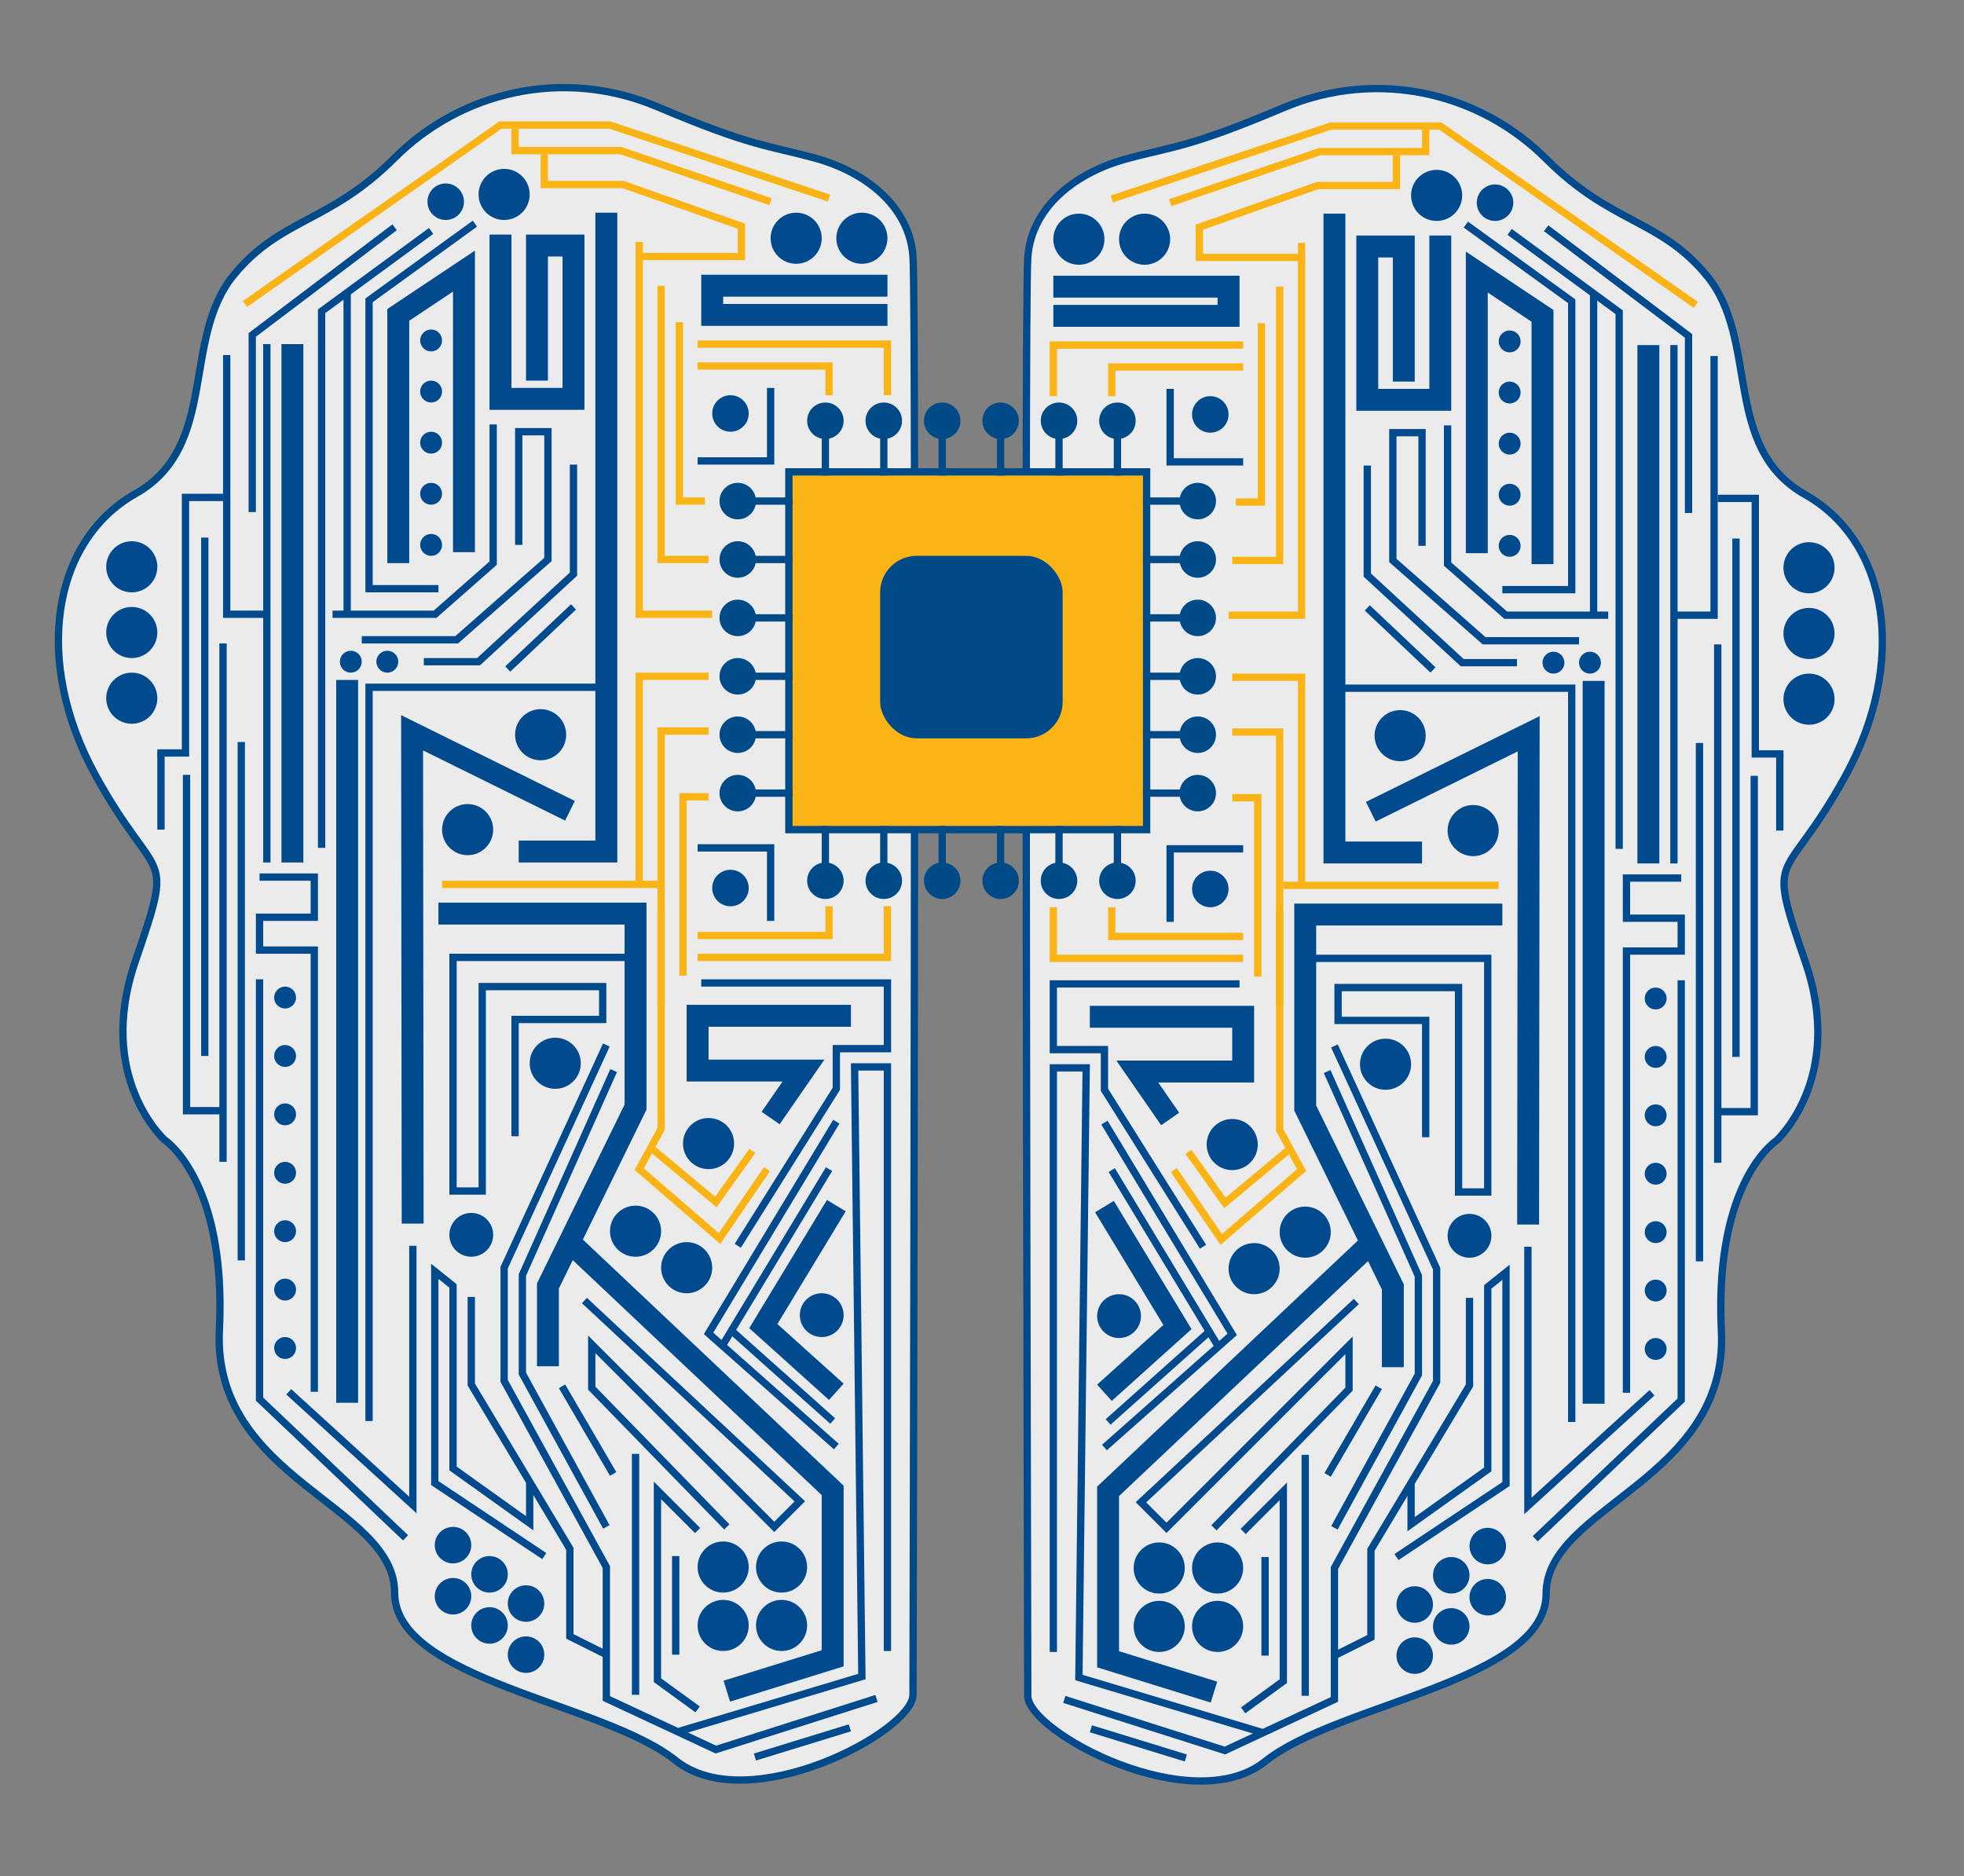 <svg width="269" height="257" viewBox="0 0 269 257" fill="none" xmlns="http://www.w3.org/2000/svg">
<rect x="0" y="0" width="269" height="257" fill="#808080" stroke="none"/>
<path d="M125.048 232.131C125.048 227.131 125.548 42.131 125.048 35.131C124.548 28.131 118.399 23.494 111.548 21.631C105.142 19.889 103.048 20.131 90.048 14.631C77.048 9.131 63.048 12.631 54.048 21.631C45.048 30.631 38.514 29.802 32.048 37.631C24.767 46.445 30.048 61.131 18.548 67.631C7.048 74.131 4.548 90.631 13.048 106.131C21.548 121.631 24.048 115.631 18.548 131.631C13.048 147.631 22.548 156.131 22.548 156.131C22.548 156.131 31.048 161.631 30.048 182.131C29.048 202.631 54.048 206.131 54.048 218.131C54.048 230.131 82.548 233.131 92.548 241.131C102.548 249.131 125.048 237.131 125.048 232.131Z" fill="#EBEBEB" stroke="#004A87"/>
<path d="M63.548 75.631C63.548 74.431 63.548 49.464 63.548 37.131L54.548 43.131V77.131" stroke="#004A8D" stroke-width="3"/>
<path d="M68.548 32.131V54.631H78.548V33.631H73.548V52.131" stroke="#004A8D" stroke-width="3"/>
<path d="M45.548 84.131H59.591L67.548 77.131V58.131" stroke="#004A8D"/>
<path d="M44.048 116.131V42.631L59.048 31.631" stroke="#004A8D"/>
<path d="M49.548 87.631H62.548L75.048 76.631V59.131H71.048V74.631" stroke="#004A8D"/>
<path d="M69.548 91.631L78.548 83.131" stroke="#004A8D"/>
<path d="M58.048 90.631H65.548L78.548 78.631V63.631" stroke="#004A8D"/>
<path d="M82.048 94.131H50.548V194.631" stroke="#004A8D"/>
<path d="M101.048 170.631L114.548 149.131V143.631H121.548V139.131V134.631H96.048" stroke="#004A8D"/>
<path d="M97.048 92.631H87.548V121.131" stroke="#FBB416"/>
<path d="M97.048 76.631H90.548V39.131" stroke="#FBB416"/>
<path d="M97.048 100.131H90.548V137.631" stroke="#FBB416"/>
<path d="M121.548 124.131V131.131H95.548" stroke="#FBB416"/>
<path d="M121.548 54.131V47.131H95.548" stroke="#FBB416"/>
<path d="M105.548 27.631L85.048 20.631H70.548V17.631" stroke="#FBB416"/>
<path d="M22.048 103.131V113.631" stroke="#004A8D"/>
<path d="M74.548 213.131L59.548 203.131V174.131L62.048 176.131V201.131L72.548 208.631V203.131" stroke="#004A8D"/>
<path d="M56.548 170.631V193.131V206.131L39.548 190.631" stroke="#004A8D"/>
<path d="M74.548 21.131V25.279H85.348L101.548 30.983V35.131H87.312" stroke="#FBB416"/>
<path d="M92.548 213.131V226.631" stroke="#004A8D"/>
<path d="M114.548 165.131L104.548 181.631L114.548 190.631" stroke="#004A8D" stroke-width="3"/>
<path d="M21.548 103.131H25.405V68.131H30.548" stroke="#004A8D"/>
<path d="M60.048 80.631H50.548V41.131L65.048 30.631" stroke="#004A8D"/>
<path d="M113.548 160.131L99.048 184.131" stroke="#004A8D"/>
<path d="M121.548 43.131H97.548V39.131H121.548" stroke="#004A8D" stroke-width="3"/>
<path d="M100.048 182.131L114.048 194.631" stroke="#004A8D"/>
<path d="M90.548 124.631V154.631L87.548 160.131L98.548 169.631L105.048 160.131" stroke="#FBB416"/>
<path d="M95.548 209.631L90.048 204.131V230.131L95.548 234.131" stroke="#004A8D"/>
<path d="M93.048 237.131L118.048 229.631L117.048 146.131H121.548V226.131" stroke="#004A8D"/>
<path d="M47.548 93.131V192.131" stroke="#004A8D" stroke-width="3"/>
<path d="M55.548 210.631L35.548 191.631V134.131" stroke="#004A8D"/>
<path d="M60.548 121.131L90.048 121.131" stroke="#FBB416"/>
<path d="M75.048 187.131V176.131L87.048 151.631V125.131H60.048" stroke="#004A8D" stroke-width="3"/>
<path d="M83.048 143.131L69.048 173.631V189.131L83.048 214.631V232.631L98.048 239.631L120.048 232.631" stroke="#004A8D"/>
<path d="M83.048 226.631L78.048 224.131V212.131L64.548 189.631V177.631" stroke="#004A8D"/>
<path d="M84.048 146.631L71.548 174.631V188.131L83.048 209.131" stroke="#004A8D"/>
<path d="M96.548 68.631H93.048V44.131" stroke="#FBB416"/>
<path d="M35.548 120.131H43.048V125.631H35.548V130.131H43.048V190.631" stroke="#004A8D"/>
<path d="M97.048 109.131H93.548V133.631" stroke="#FBB416"/>
<path d="M113.548 124.131V128.131H95.548" stroke="#FBB416"/>
<path d="M113.548 54.131V50.131L95.548 50.131" stroke="#FBB416"/>
<path d="M54.048 31.131L34.548 45.877V70.131" stroke="#004A8D"/>
<path d="M31.048 48.631V84.131H36.548" stroke="#004A8D"/>
<path d="M95.548 63.131H105.548V53.131" stroke="#004A8D"/>
<path d="M95.548 116.131H105.548V126.131" stroke="#004A8D"/>
<line x1="40.048" y1="47.131" x2="40.048" y2="118.131" stroke="#004A8D" stroke-width="3"/>
<path d="M36.548 47.131L36.548 118.131M28.048 73.631L28.048 144.631M33.048 101.631L33.048 172.631M30.548 88.131L30.548 159.131" stroke="#004A8D"/>
<path d="M97.548 84.131H87.548V33.131" stroke="#FBB416"/>
<line x1="87.048" y1="199.131" x2="87.048" y2="232.131" stroke="#004A8D"/>
<path d="M78.065 111.048L56.442 100.368L56.518 167.589" stroke="#004A8D" stroke-width="3"/>
<circle cx="69.048" cy="26.631" r="3.5" fill="#004A8D"/>
<circle cx="18.048" cy="86.631" r="3.5" fill="#004A8D"/>
<circle cx="18.048" cy="77.631" r="3.5" fill="#004A8D"/>
<circle cx="18.048" cy="95.631" r="3.5" fill="#004A8D"/>
<circle cx="39.048" cy="136.631" r="1.5" fill="#004A8D"/>
<circle cx="59.048" cy="46.631" r="1.5" fill="#004A8D"/>
<circle cx="59.048" cy="53.631" r="1.5" fill="#004A8D"/>
<circle cx="59.048" cy="60.631" r="1.5" fill="#004A8D"/>
<circle cx="59.048" cy="67.631" r="1.5" fill="#004A8D"/>
<circle cx="59.048" cy="74.631" r="1.5" fill="#004A8D"/>
<circle cx="53.048" cy="90.631" r="1.5" fill="#004A8D"/>
<circle cx="48.048" cy="90.631" r="1.5" fill="#004A8D"/>
<circle cx="39.048" cy="144.631" r="1.5" fill="#004A8D"/>
<circle cx="39.048" cy="152.631" r="1.5" fill="#004A8D"/>
<circle cx="39.048" cy="160.631" r="1.5" fill="#004A8D"/>
<circle cx="39.048" cy="168.631" r="1.5" fill="#004A8D"/>
<circle cx="39.048" cy="176.631" r="1.5" fill="#004A8D"/>
<circle cx="39.048" cy="184.631" r="1.5" fill="#004A8D"/>
<circle cx="118.048" cy="32.631" r="3.5" fill="#004A8D"/>
<circle cx="109.048" cy="32.631" r="3.5" fill="#004A8D"/>
<circle cx="107.048" cy="222.631" r="3.5" fill="#004A8D"/>
<circle cx="99.048" cy="214.631" r="3.5" fill="#004A8D"/>
<circle cx="87.048" cy="168.631" r="3.5" fill="#004A8D"/>
<circle cx="76.048" cy="145.631" r="3.5" fill="#004A8D"/>
<circle cx="94.048" cy="173.631" r="3.5" fill="#004A8D"/>
<circle cx="97.048" cy="156.631" r="3.5" fill="#004A8D"/>
<circle cx="112.548" cy="180.131" r="3" fill="#004A8D"/>
<circle cx="64.548" cy="169.131" r="3" fill="#004A8D"/>
<circle cx="67.048" cy="215.631" r="2.5" fill="#004A8D"/>
<circle cx="62.048" cy="211.631" r="2.5" fill="#004A8D"/>
<circle cx="72.048" cy="219.631" r="2.5" fill="#004A8D"/>
<circle cx="72.048" cy="226.631" r="2.5" fill="#004A8D"/>
<circle cx="67.048" cy="222.631" r="2.5" fill="#004A8D"/>
<circle cx="62.048" cy="218.631" r="2.5" fill="#004A8D"/>
<path d="M89.048 157.131L98.048 164.631L103.048 157.631" stroke="#FBB416"/>
<circle cx="99.048" cy="222.631" r="3.5" fill="#004A8D"/>
<circle cx="107.048" cy="214.631" r="3.5" fill="#004A8D"/>
<circle cx="64.048" cy="113.631" r="3.5" fill="#004A8D"/>
<circle cx="74.048" cy="100.631" r="3.5" fill="#004A8D"/>
<circle cx="100.048" cy="121.631" r="2.5" fill="#004A8D"/>
<circle cx="100.048" cy="56.631" r="2.5" fill="#004A8D"/>
<circle cx="61.048" cy="27.631" r="2.5" fill="#004A8D"/>
<path d="M99.548 231.631L114.048 227.131V204.131L78.548 170.631" stroke="#004A8D" stroke-width="3"/>
<path d="M80.048 178.131L109.548 205.631L106.048 209.131L81.048 184.131V190.131L99.548 209.131" stroke="#004A8D"/>
<line x1="76.98" y1="189.879" x2="83.98" y2="201.879" stroke="#004A8D"/>
<line x1="103.401" y1="240.653" x2="116.401" y2="236.653" stroke="#004A8D"/>
<path d="M114.548 198.131L97.048 182.631L114.548 153.631" stroke="#004A8D"/>
<path d="M87.048 131.131H62.048V163.131H66.048V135.131H82.548V139.631H70.548V155.631" stroke="#004A8D"/>
<path d="M116.548 139.131H95.548V146.631H108.048H110.048L105.548 153.131" stroke="#004A8D" stroke-width="3"/>
<path d="M71.048 116.631H83.048V29.131" stroke="#004A8D" stroke-width="3"/>
<path d="M47.548 84.131V40.131" stroke="#004A8D"/>
<path d="M30.548 152.131H25.548V106.131" stroke="#004A8D"/>
<path d="M33.548 41.631L68.548 17.131H83.548L113.548 27.131" stroke="#FBB416"/>
<path d="M140.77 232.262C140.77 227.262 140.27 42.262 140.77 35.262C141.27 28.262 147.419 23.624 154.27 21.762C160.677 20.02 162.77 20.262 175.77 14.762C188.77 9.262 202.77 12.762 211.77 21.762C220.77 30.762 227.304 29.933 233.77 37.762C241.051 46.576 235.77 61.262 247.27 67.762C258.77 74.262 261.27 90.762 252.77 106.262C244.27 121.762 241.77 115.762 247.27 131.762C252.77 147.762 243.27 156.262 243.27 156.262C243.27 156.262 234.77 161.762 235.77 182.262C236.77 202.762 211.77 206.262 211.77 218.262C211.77 230.262 183.27 233.262 173.27 241.262C163.27 249.262 140.77 237.262 140.77 232.262Z" fill="#EBEBEB" stroke="#004A8D"/>
<path d="M202.27 75.762C202.27 74.562 202.27 49.595 202.27 37.262L211.27 43.262V77.262" stroke="#004A8D" stroke-width="3"/>
<path d="M197.27 32.262V54.762H187.27V33.762H192.27V52.262" stroke="#004A8D" stroke-width="3"/>
<path d="M220.27 84.262H206.228L198.27 77.262V58.262" stroke="#004A8D"/>
<path d="M221.77 116.262V42.762L206.77 31.762" stroke="#004A8D"/>
<path d="M216.27 87.762H203.27L190.77 76.762V59.262H194.77V74.762" stroke="#004A8D"/>
<path d="M196.27 91.762L187.27 83.262" stroke="#004A8D"/>
<path d="M207.77 90.762H200.27L187.27 78.762V63.762" stroke="#004A8D"/>
<path d="M183.77 94.262H215.27V194.762" stroke="#004A8D"/>
<path d="M164.77 170.762L151.27 149.262V143.762H144.27V139.262V134.762H169.77" stroke="#004A8D"/>
<path d="M168.77 92.762H178.27V121.262" stroke="#FBB416"/>
<path d="M168.77 76.762H175.27V39.262" stroke="#FBB416"/>
<path d="M168.77 100.262H175.27V137.762" stroke="#FBB416"/>
<path d="M144.27 124.262V131.262H170.27" stroke="#FBB416"/>
<path d="M144.27 54.262V47.262H170.27" stroke="#FBB416"/>
<path d="M160.27 27.762L180.77 20.762H195.27V17.762" stroke="#FBB416"/>
<path d="M243.77 103.262V113.762" stroke="#004A8D"/>
<path d="M191.27 213.262L206.27 203.262V174.262L203.77 176.262V201.262L193.27 208.762V203.262" stroke="#004A8D"/>
<path d="M209.27 170.762V193.262V206.262L226.27 190.762" stroke="#004A8D"/>
<path d="M191.27 21.262V25.41H180.47L164.27 31.113V35.262H178.507" stroke="#FBB416"/>
<path d="M173.27 213.262V226.762" stroke="#004A8D"/>
<path d="M151.27 165.262L161.27 181.762L151.27 190.762" stroke="#004A8D" stroke-width="3"/>
<path d="M244.27 103.262H240.413V68.262H235.27" stroke="#004A8D"/>
<path d="M205.77 80.762H215.27V41.262L200.77 30.762" stroke="#004A8D"/>
<path d="M152.27 160.262L166.77 184.262" stroke="#004A8D"/>
<path d="M144.27 43.262H168.27V39.262H144.27" stroke="#004A8D" stroke-width="3"/>
<path d="M165.77 182.262L151.77 194.762" stroke="#004A8D"/>
<path d="M175.27 124.762V154.762L178.27 160.262L167.27 169.762L160.77 160.262" stroke="#FBB416"/>
<path d="M170.27 209.762L175.77 204.262V230.262L170.27 234.262" stroke="#004A8D"/>
<path d="M172.77 237.262L147.77 229.762L148.77 146.262H144.27V226.262" stroke="#004A8D"/>
<path d="M218.27 93.262V192.262" stroke="#004A8D" stroke-width="3"/>
<path d="M210.27 210.762L230.27 191.762V134.262" stroke="#004A8D"/>
<path d="M205.27 121.262L175.77 121.262" stroke="#FBB416"/>
<path d="M190.77 187.262V176.262L178.77 151.762V125.262H205.77" stroke="#004A8D" stroke-width="3"/>
<path d="M182.77 143.262L196.77 173.762V189.262L182.77 214.762V232.762L167.77 239.762L145.77 232.762" stroke="#004A8D"/>
<path d="M182.77 226.762L187.77 224.262V212.262L201.27 189.762V177.762" stroke="#004A8D"/>
<path d="M181.77 146.762L194.27 174.762V188.262L182.77 209.262" stroke="#004A8D"/>
<path d="M169.27 68.762H172.77V44.262" stroke="#FBB416"/>
<path d="M230.27 120.262H222.77V125.762H230.27V130.262H222.77V190.762" stroke="#004A8D"/>
<path d="M168.77 109.262H172.27V133.762" stroke="#FBB416"/>
<path d="M152.27 124.262V128.262H170.27" stroke="#FBB416"/>
<path d="M152.27 54.262V50.262L170.27 50.262" stroke="#FBB416"/>
<path d="M211.77 31.262L231.27 46.008V70.262" stroke="#004A8D"/>
<path d="M234.77 48.762V84.262H229.27" stroke="#004A8D"/>
<path d="M170.27 63.262H160.27V53.262" stroke="#004A8D"/>
<path d="M170.27 116.262H160.27V126.262" stroke="#004A8D"/>
<line y1="-1.5" x2="71" y2="-1.5" transform="matrix(0 1 1 0 227.27 47.262)" stroke="#004A8D" stroke-width="3"/>
<path d="M229.27 47.262V118.262M237.77 73.762V144.762M232.77 101.762V172.762M235.27 88.262V159.262" stroke="#004A8D"/>
<path d="M168.27 84.262H178.27V33.262" stroke="#FBB416"/>
<line y1="-0.5" x2="33" y2="-0.5" transform="matrix(-2.94943e-09 1 1 2.94943e-09 179.27 199.262)" stroke="#004A8D"/>
<path d="M187.754 111.179L209.377 100.499L209.3 167.72" stroke="#004A8D" stroke-width="3"/>
<circle r="3.5" transform="matrix(-1 0 0 1 196.77 26.762)" fill="#004A8D"/>
<circle r="3.5" transform="matrix(-1 0 0 1 247.77 86.762)" fill="#004A8D"/>
<circle r="3.5" transform="matrix(-1 0 0 1 247.77 77.762)" fill="#004A8D"/>
<circle r="3.5" transform="matrix(-1 0 0 1 247.77 95.762)" fill="#004A8D"/>
<circle r="1.5" transform="matrix(-1 0 0 1 226.77 136.762)" fill="#004A8D"/>
<circle r="1.5" transform="matrix(-1 0 0 1 206.77 46.762)" fill="#004A8D"/>
<circle r="1.5" transform="matrix(-1 0 0 1 206.77 53.762)" fill="#004A8D"/>
<circle r="1.5" transform="matrix(-1 0 0 1 206.77 60.762)" fill="#004A8D"/>
<circle r="1.5" transform="matrix(-1 0 0 1 206.77 67.762)" fill="#004A8D"/>
<circle r="1.5" transform="matrix(-1 0 0 1 206.77 74.762)" fill="#004A8D"/>
<circle r="1.5" transform="matrix(-1 0 0 1 212.77 90.762)" fill="#004A8D"/>
<circle r="1.5" transform="matrix(-1 0 0 1 217.77 90.762)" fill="#004A8D"/>
<circle r="1.5" transform="matrix(-1 0 0 1 226.77 144.762)" fill="#004A8D"/>
<circle r="1.5" transform="matrix(-1 0 0 1 226.77 152.762)" fill="#004A8D"/>
<circle r="1.5" transform="matrix(-1 0 0 1 226.77 160.762)" fill="#004A8D"/>
<circle r="1.5" transform="matrix(-1 0 0 1 226.77 168.762)" fill="#004A8D"/>
<circle r="1.5" transform="matrix(-1 0 0 1 226.77 176.762)" fill="#004A8D"/>
<circle r="1.5" transform="matrix(-1 0 0 1 226.77 184.762)" fill="#004A8D"/>
<circle r="3.5" transform="matrix(-1 0 0 1 147.77 32.762)" fill="#004A8D"/>
<circle r="3.5" transform="matrix(-1 0 0 1 156.77 32.762)" fill="#004A8D"/>
<circle r="3.5" transform="matrix(-1 0 0 1 158.77 222.762)" fill="#004A8D"/>
<circle r="3.5" transform="matrix(-1 0 0 1 166.77 214.762)" fill="#004A8D"/>
<circle r="3.5" transform="matrix(-1 0 0 1 178.77 168.762)" fill="#004A8D"/>
<circle r="3.5" transform="matrix(-1 0 0 1 189.77 145.762)" fill="#004A8D"/>
<circle r="3.5" transform="matrix(-1 0 0 1 171.77 173.762)" fill="#004A8D"/>
<circle r="3.5" transform="matrix(-1 0 0 1 168.77 156.762)" fill="#004A8D"/>
<circle r="3" transform="matrix(-1 0 0 1 153.27 180.262)" fill="#004A8D"/>
<circle r="3" transform="matrix(-1 0 0 1 201.27 169.262)" fill="#004A8D"/>
<circle r="2.5" transform="matrix(-1 0 0 1 198.77 215.762)" fill="#004A8D"/>
<circle r="2.5" transform="matrix(-1 0 0 1 203.77 211.762)" fill="#004A8D"/>
<circle r="2.5" transform="matrix(-1 0 0 1 193.77 219.762)" fill="#004A8D"/>
<circle r="2.5" transform="matrix(-1 0 0 1 193.77 226.762)" fill="#004A8D"/>
<circle r="2.5" transform="matrix(-1 0 0 1 198.77 222.762)" fill="#004A8D"/>
<circle r="2.5" transform="matrix(-1 0 0 1 203.77 218.762)" fill="#004A8D"/>
<path d="M176.77 157.262L167.77 164.762L162.77 157.762" stroke="#FBB416"/>
<circle r="3.5" transform="matrix(-1 0 0 1 166.77 222.762)" fill="#004A8D"/>
<circle r="3.5" transform="matrix(-1 0 0 1 158.77 214.762)" fill="#004A8D"/>
<circle r="3.5" transform="matrix(-1 0 0 1 201.77 113.762)" fill="#004A8D"/>
<circle r="3.5" transform="matrix(-1 0 0 1 191.77 100.762)" fill="#004A8D"/>
<circle r="2.5" transform="matrix(-1 0 0 1 165.77 121.762)" fill="#004A8D"/>
<circle r="2.5" transform="matrix(-1 0 0 1 165.77 56.762)" fill="#004A8D"/>
<circle r="2.5" transform="matrix(-1 0 0 1 204.77 27.762)" fill="#004A8D"/>
<path d="M166.27 231.762L151.77 227.262V204.262L187.27 170.762" stroke="#004A8D" stroke-width="3"/>
<path d="M185.77 178.262L156.27 205.762L159.77 209.262L184.77 184.262V190.262L166.27 209.262" stroke="#004A8D"/>
<line y1="-0.5" x2="13.892" y2="-0.5" transform="matrix(-0.504 0.864 0.864 0.504 189.27 190.262)" stroke="#004A8D"/>
<line y1="-0.5" x2="13.601" y2="-0.5" transform="matrix(-0.956 -0.294 -0.294 0.956 162.27 241.262)" stroke="#004A8D"/>
<path d="M151.27 198.262L168.77 182.762L151.27 153.762" stroke="#004A8D"/>
<path d="M178.77 131.262H203.77V163.262H199.77V135.262H183.27V139.762H195.27V155.762" stroke="#004A8D"/>
<path d="M149.27 139.262H170.27V146.762H157.77H155.77L160.27 153.262" stroke="#004A8D" stroke-width="3"/>
<path d="M194.77 116.762H182.77V29.262" stroke="#004A8D" stroke-width="3"/>
<path d="M218.27 84.262V40.262" stroke="#004A8D"/>
<path d="M235.27 152.262H240.27V106.262" stroke="#004A8D"/>
<path d="M232.27 41.762L197.27 17.262H182.27L152.27 27.262" stroke="#FBB416"/>
<rect x="108.048" y="64.631" width="49" height="49" fill="#FBB416" stroke="#004A87"/>
<rect x="120.548" y="76.131" width="25" height="25" rx="5" fill="#004A87"/>
<circle cx="101.048" cy="68.631" r="2.5" fill="#004A87"/>
<line x1="108.548" y1="68.631" x2="101.548" y2="68.631" stroke="#004A87"/>
<circle cx="101.048" cy="76.631" r="2.5" fill="#004A87"/>
<line x1="108.548" y1="76.631" x2="101.548" y2="76.631" stroke="#004A87"/>
<circle cx="101.048" cy="84.631" r="2.5" fill="#004A87"/>
<line x1="108.548" y1="84.631" x2="101.548" y2="84.631" stroke="#004A87"/>
<circle cx="101.048" cy="92.631" r="2.5" fill="#004A87"/>
<line x1="108.548" y1="92.631" x2="101.548" y2="92.631" stroke="#004A87"/>
<circle cx="101.048" cy="100.631" r="2.5" fill="#004A87"/>
<line x1="108.548" y1="100.631" x2="101.548" y2="100.631" stroke="#004A87"/>
<circle cx="101.048" cy="108.631" r="2.5" fill="#004A87"/>
<line x1="108.548" y1="108.631" x2="101.548" y2="108.631" stroke="#004A87"/>
<circle r="2.5" transform="matrix(-1 0 0 1 164.048 68.631)" fill="#004A87"/>
<line y1="-0.5" x2="7" y2="-0.5" transform="matrix(1 0 0 -1 156.548 68.131)" stroke="#004A87"/>
<circle r="2.5" transform="matrix(-1 0 0 1 164.048 76.631)" fill="#004A87"/>
<line y1="-0.5" x2="7" y2="-0.5" transform="matrix(1 0 0 -1 156.548 76.131)" stroke="#004A87"/>
<circle r="2.5" transform="matrix(-1 0 0 1 164.048 84.631)" fill="#004A87"/>
<line y1="-0.5" x2="7" y2="-0.5" transform="matrix(1 0 0 -1 156.548 84.131)" stroke="#004A87"/>
<circle r="2.5" transform="matrix(-1 0 0 1 164.048 92.631)" fill="#004A87"/>
<line y1="-0.5" x2="7" y2="-0.5" transform="matrix(1 0 0 -1 156.548 92.131)" stroke="#004A87"/>
<circle r="2.5" transform="matrix(-1 0 0 1 164.048 100.631)" fill="#004A87"/>
<line y1="-0.5" x2="7" y2="-0.5" transform="matrix(1 0 0 -1 156.548 100.131)" stroke="#004A87"/>
<circle r="2.5" transform="matrix(-1 0 0 1 164.048 108.631)" fill="#004A87"/>
<line y1="-0.5" x2="7" y2="-0.5" transform="matrix(1 0 0 -1 156.548 108.131)" stroke="#004A87"/>
<circle r="2.5" transform="matrix(0 -1 -1 0 153.048 120.631)" fill="#004A87"/>
<line y1="-0.5" x2="7" y2="-0.5" transform="matrix(0 1 1 0 153.548 113.131)" stroke="#004A87"/>
<circle r="2.5" transform="matrix(0 -1 -1 0 145.048 120.631)" fill="#004A87"/>
<line y1="-0.5" x2="7" y2="-0.5" transform="matrix(0 1 1 0 145.548 113.131)" stroke="#004A87"/>
<circle r="2.5" transform="matrix(0 -1 -1 0 137.048 120.631)" fill="#004A87"/>
<line y1="-0.5" x2="7" y2="-0.5" transform="matrix(0 1 1 0 137.548 113.131)" stroke="#004A87"/>
<circle r="2.5" transform="matrix(0 -1 -1 0 129.048 120.631)" fill="#004A87"/>
<line y1="-0.5" x2="7" y2="-0.5" transform="matrix(0 1 1 0 129.548 113.131)" stroke="#004A87"/>
<circle r="2.5" transform="matrix(0 -1 -1 0 121.048 120.631)" fill="#004A87"/>
<line y1="-0.5" x2="7" y2="-0.5" transform="matrix(0 1 1 0 121.548 113.131)" stroke="#004A87"/>
<circle r="2.5" transform="matrix(0 -1 -1 0 113.048 120.631)" fill="#004A87"/>
<line y1="-0.5" x2="7" y2="-0.5" transform="matrix(0 1 1 0 113.548 113.131)" stroke="#004A87"/>
<circle cx="153.048" cy="57.631" r="2.5" transform="rotate(90 153.048 57.631)" fill="#004A87"/>
<line x1="153.048" y1="65.131" x2="153.048" y2="58.131" stroke="#004A87"/>
<circle cx="145.048" cy="57.631" r="2.5" transform="rotate(90 145.048 57.631)" fill="#004A87"/>
<line x1="145.048" y1="65.131" x2="145.048" y2="58.131" stroke="#004A87"/>
<circle cx="137.048" cy="57.631" r="2.5" transform="rotate(90 137.048 57.631)" fill="#004A87"/>
<line x1="137.048" y1="65.131" x2="137.048" y2="58.131" stroke="#004A87"/>
<circle cx="129.048" cy="57.631" r="2.5" transform="rotate(90 129.048 57.631)" fill="#004A87"/>
<line x1="129.048" y1="65.131" x2="129.048" y2="58.131" stroke="#004A87"/>
<circle cx="121.048" cy="57.631" r="2.5" transform="rotate(90 121.048 57.631)" fill="#004A87"/>
<line x1="121.048" y1="65.131" x2="121.048" y2="58.131" stroke="#004A87"/>
<circle cx="113.048" cy="57.631" r="2.5" transform="rotate(90 113.048 57.631)" fill="#004A87"/>
<line x1="113.048" y1="65.131" x2="113.048" y2="58.131" stroke="#004A87"/>
</svg>
